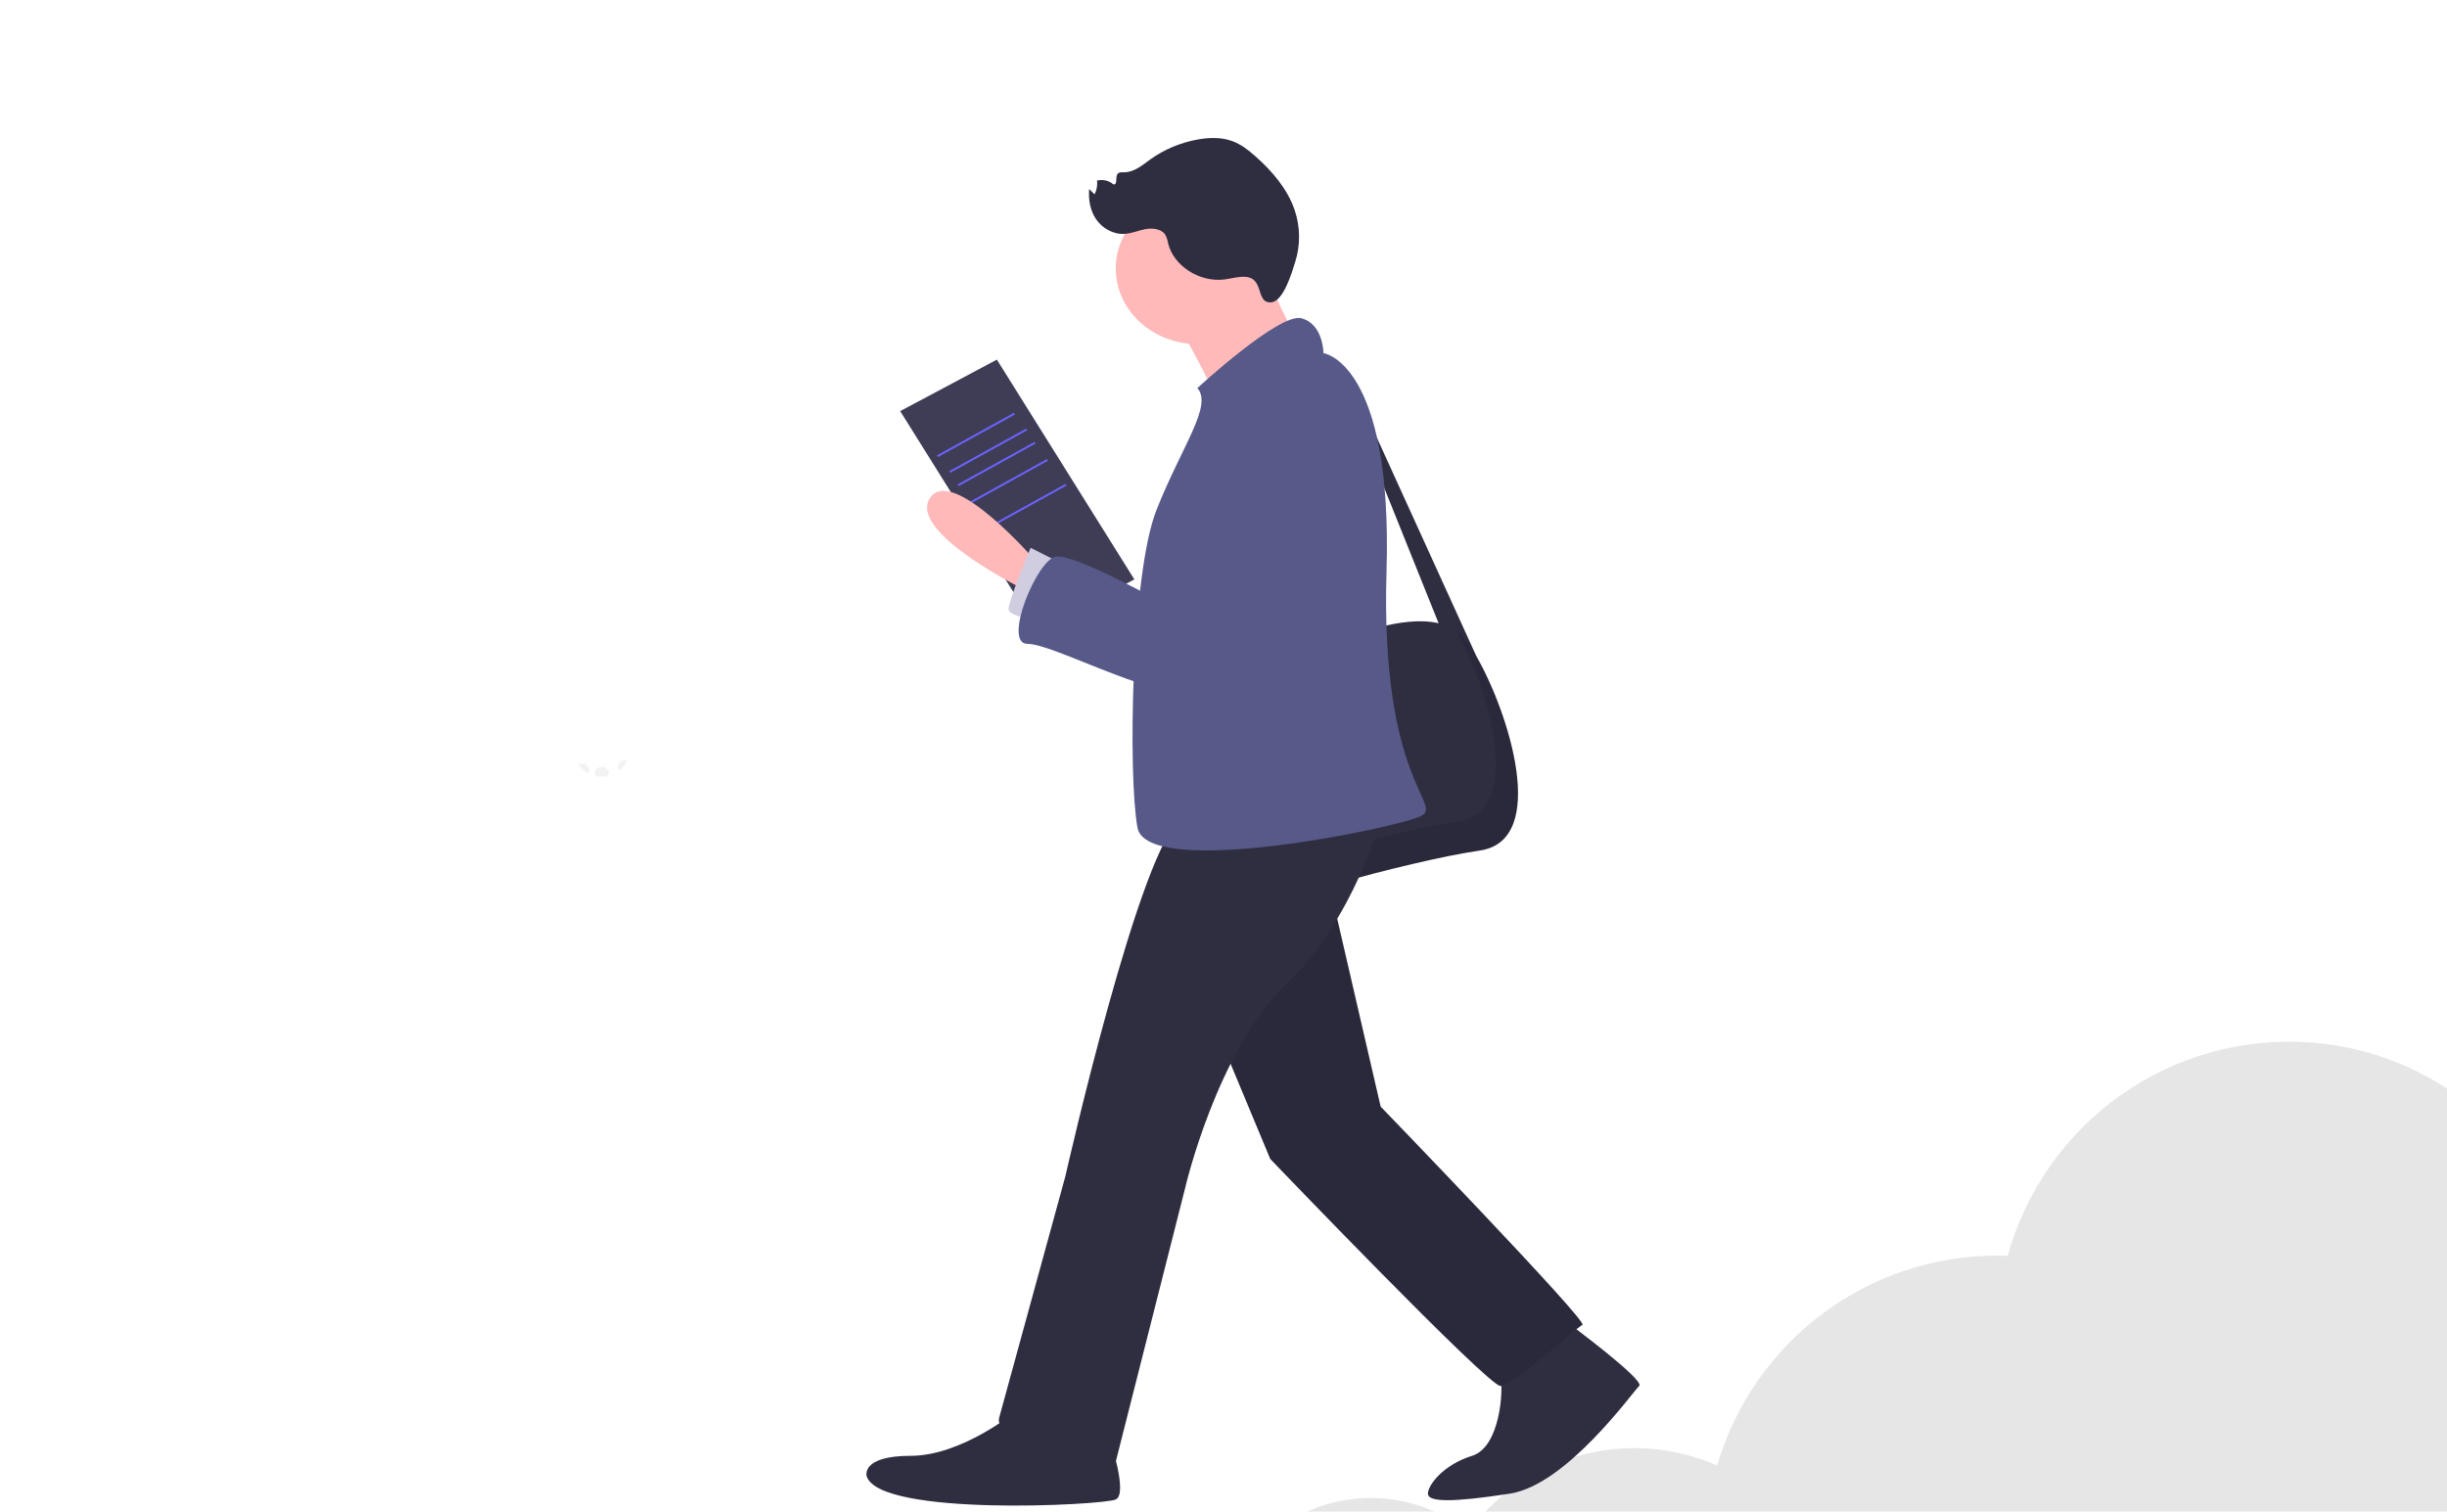 <svg width="348" height="215" viewBox="0 0 348 215" fill="none" xmlns="http://www.w3.org/2000/svg">
<g clip-path="url(#clip0_6_2)">
<path d="M194.943 213.072C190.364 213.067 185.896 214.484 182.155 217.129H207.713C203.977 214.487 199.515 213.07 194.943 213.072Z" fill="#E6E6E6"/>
<path d="M366.947 187.398C365.804 166.627 349.146 149.692 328.431 148.272C318.882 147.6 309.394 150.255 301.575 155.788C293.756 161.321 288.086 169.391 285.526 178.632C285.023 178.614 284.521 178.594 284.014 178.594C275.048 178.596 266.324 181.506 259.147 186.889C251.969 192.272 246.724 199.838 244.197 208.456C238.256 205.841 231.617 205.273 225.319 206.843C219.022 208.412 213.422 212.03 209.396 217.129H338.845C354.748 217.129 367.625 203.931 366.977 188.011C366.968 187.807 366.958 187.603 366.947 187.398Z" fill="#E6E6E6"/>
<path d="M83.862 109.388L83.598 109.968C83.045 109.658 82.585 109.225 82.262 108.708L83.21 108.597L83.862 109.388Z" fill="#F2F2F2"/>
<path d="M86.641 109.869L86.405 110.39C86.133 110.447 85.854 110.476 85.575 110.475C85.29 110.475 85.006 110.446 84.729 110.387L84.508 110.119L84.923 109.203L85.99 109.078L86.641 109.869Z" fill="#F2F2F2"/>
<path d="M89.178 108.129C88.965 108.678 88.61 109.17 88.142 109.563L87.809 109.157L88.224 108.241L89.178 108.129Z" fill="#F2F2F2"/>
<path d="M141.769 51.15L128.02 58.477L147.572 89.738L161.321 82.41L141.769 51.15Z" fill="#3F3D56"/>
<path d="M144.197 58.717L133.256 64.767L133.407 65L144.348 58.949L144.197 58.717Z" fill="#6C63FF"/>
<path d="M145.938 60.96L134.997 67.011L135.148 67.244L146.089 61.193L145.938 60.96Z" fill="#6C63FF"/>
<path d="M147.114 62.86L136.173 68.911L136.324 69.143L147.265 63.093L147.114 62.86Z" fill="#6C63FF"/>
<path d="M148.878 65.302L137.937 71.353L138.088 71.586L149.029 65.535L148.878 65.302Z" fill="#6C63FF"/>
<path d="M151.524 68.831L140.583 74.882L140.734 75.114L151.675 69.063L151.524 68.831Z" fill="#6C63FF"/>
<path d="M191.638 90.756C191.638 90.756 199.206 87.396 204.591 88.648L191.638 56.399V53.087L209.973 93.358C214.557 101.334 220.352 119.514 210.471 120.973C199.261 122.629 179.082 128.838 179.082 128.838L174.598 92.825L191.638 90.756Z" fill="#2F2E41"/>
<path d="M147.468 79.993C147.468 79.993 135.361 65.919 132.222 70.887C129.083 75.854 146.319 84.209 146.319 84.209L147.468 79.993Z" fill="#FFB9B9"/>
<path d="M151.504 80.407L146.571 77.924C146.571 77.924 143.433 85.374 143.433 86.616C143.433 87.858 148.365 88.272 148.365 88.272L151.504 80.407Z" fill="#D0CDE1"/>
<path d="M170.338 48.948C176.777 48.948 181.997 44.13 181.997 38.186C181.997 32.242 176.777 27.423 170.338 27.423C163.899 27.423 158.679 32.242 158.679 38.186C158.679 44.13 163.899 48.948 170.338 48.948Z" fill="#FFB9B9"/>
<path d="M179.306 36.944C179.306 36.944 184.239 50.604 187.826 51.432C191.413 52.26 173.925 58.469 173.925 58.469C173.925 58.469 168.544 46.878 165.853 43.981C163.163 41.083 179.306 36.944 179.306 36.944Z" fill="#FFB9B9"/>
<path opacity="0.1" d="M207.332 116.834C216.998 115.406 211.663 97.979 207.135 89.753C207.545 90.042 207.913 90.379 208.229 90.756C212.713 96.137 221.682 119.317 210.471 120.973C199.261 122.629 179.082 128.838 179.082 128.838L178.472 123.938C184.238 122.23 198.541 118.132 207.332 116.834Z" fill="black"/>
<path d="M222.803 188.031C222.803 188.031 234.013 196.31 233.116 197.137C232.219 197.965 222.803 211.211 214.731 212.453C206.66 213.695 203.072 213.695 203.072 212.453C203.072 211.211 205.314 208.314 209.35 207.072C213.386 205.83 213.834 197.551 213.386 195.896C212.937 194.24 222.803 188.031 222.803 188.031Z" fill="#2F2E41"/>
<path d="M189.171 126.354L196.346 157.4C196.346 157.4 225.942 188.031 225.045 188.445C224.148 188.859 215.18 197.137 213.386 197.137C211.592 197.137 180.651 164.85 180.651 164.85L169.441 137.944L189.171 126.354Z" fill="#2F2E41"/>
<path opacity="0.1" d="M189.171 126.354L196.346 157.4C196.346 157.4 225.942 188.031 225.045 188.445C224.148 188.859 215.18 197.137 213.386 197.137C211.592 197.137 180.651 164.85 180.651 164.85L169.441 137.944L189.171 126.354Z" fill="black"/>
<path d="M196.346 116.42C196.346 116.42 192.759 130.494 182.893 140.014C173.028 149.535 168.544 168.99 168.544 168.99L158.679 207.9C158.679 207.9 141.19 205.83 142.087 201.691L151.504 167.334C151.504 167.334 162.266 119.731 168.096 116.42C173.925 113.108 196.346 116.42 196.346 116.42Z" fill="#2F2E41"/>
<path d="M157.782 204.588C157.782 204.588 160.472 212.453 158.679 213.281C156.885 214.109 125.047 215.765 123.254 209.97C123.254 209.97 122.357 207.072 129.532 207.072C136.706 207.072 144.329 200.863 144.329 200.863L157.782 204.588Z" fill="#2F2E41"/>
<path d="M170.28 55.204C170.28 55.204 181.939 44.441 185.078 45.269C188.217 46.097 188.217 50.236 188.217 50.236C188.217 50.236 198.082 51.478 197.185 81.282C196.288 111.085 205.257 114.397 202.118 116.052C198.979 117.708 163.105 125.159 161.76 117.708C160.415 110.257 160.863 81.696 164.451 72.589C168.038 63.482 172.522 57.687 170.28 55.204Z" fill="#575A89"/>
<path d="M186.032 59.297C186.032 59.297 199.485 65.092 191.862 76.268C184.239 87.444 178.409 99.448 170.338 99.034C162.266 98.621 149.71 91.584 146.123 91.584C142.536 91.584 147.468 79.579 150.159 79.165C152.849 78.751 165.405 85.788 165.405 85.788C165.405 85.788 169.889 57.641 186.032 59.297Z" fill="#575A89"/>
<path d="M177.064 39.375C176.069 39.32 175.098 39.63 174.11 39.752C170.577 40.184 166.901 37.818 166.12 34.607C166.058 34.179 165.92 33.764 165.712 33.378C165.168 32.558 163.929 32.402 162.908 32.59C161.887 32.779 160.919 33.22 159.88 33.27C158.274 33.348 156.733 32.436 155.877 31.179C155.022 29.923 154.779 28.377 154.895 26.896L155.664 27.642C155.977 27.031 156.098 26.352 156.013 25.681C156.421 25.581 156.85 25.579 157.259 25.675C157.667 25.772 158.043 25.964 158.348 26.233C159.027 26.299 158.515 25.07 159.019 24.646C159.23 24.468 159.554 24.502 159.839 24.504C161.283 24.517 162.451 23.498 163.589 22.677C165.56 21.258 167.865 20.288 170.318 19.844C171.948 19.55 173.682 19.503 175.228 20.063C176.498 20.523 177.56 21.362 178.544 22.235C180.964 24.383 183.108 26.907 184.115 29.865C184.933 32.287 184.957 34.879 184.181 37.313C183.776 38.577 182.553 42.907 180.762 43.008C178.513 43.134 179.864 39.529 177.064 39.375Z" fill="#2F2E41"/>
</g>
<defs>
<clipPath id="clip0_6_2">
<rect width="367" height="219" fill="white"/>
</clipPath>
</defs>
</svg>
